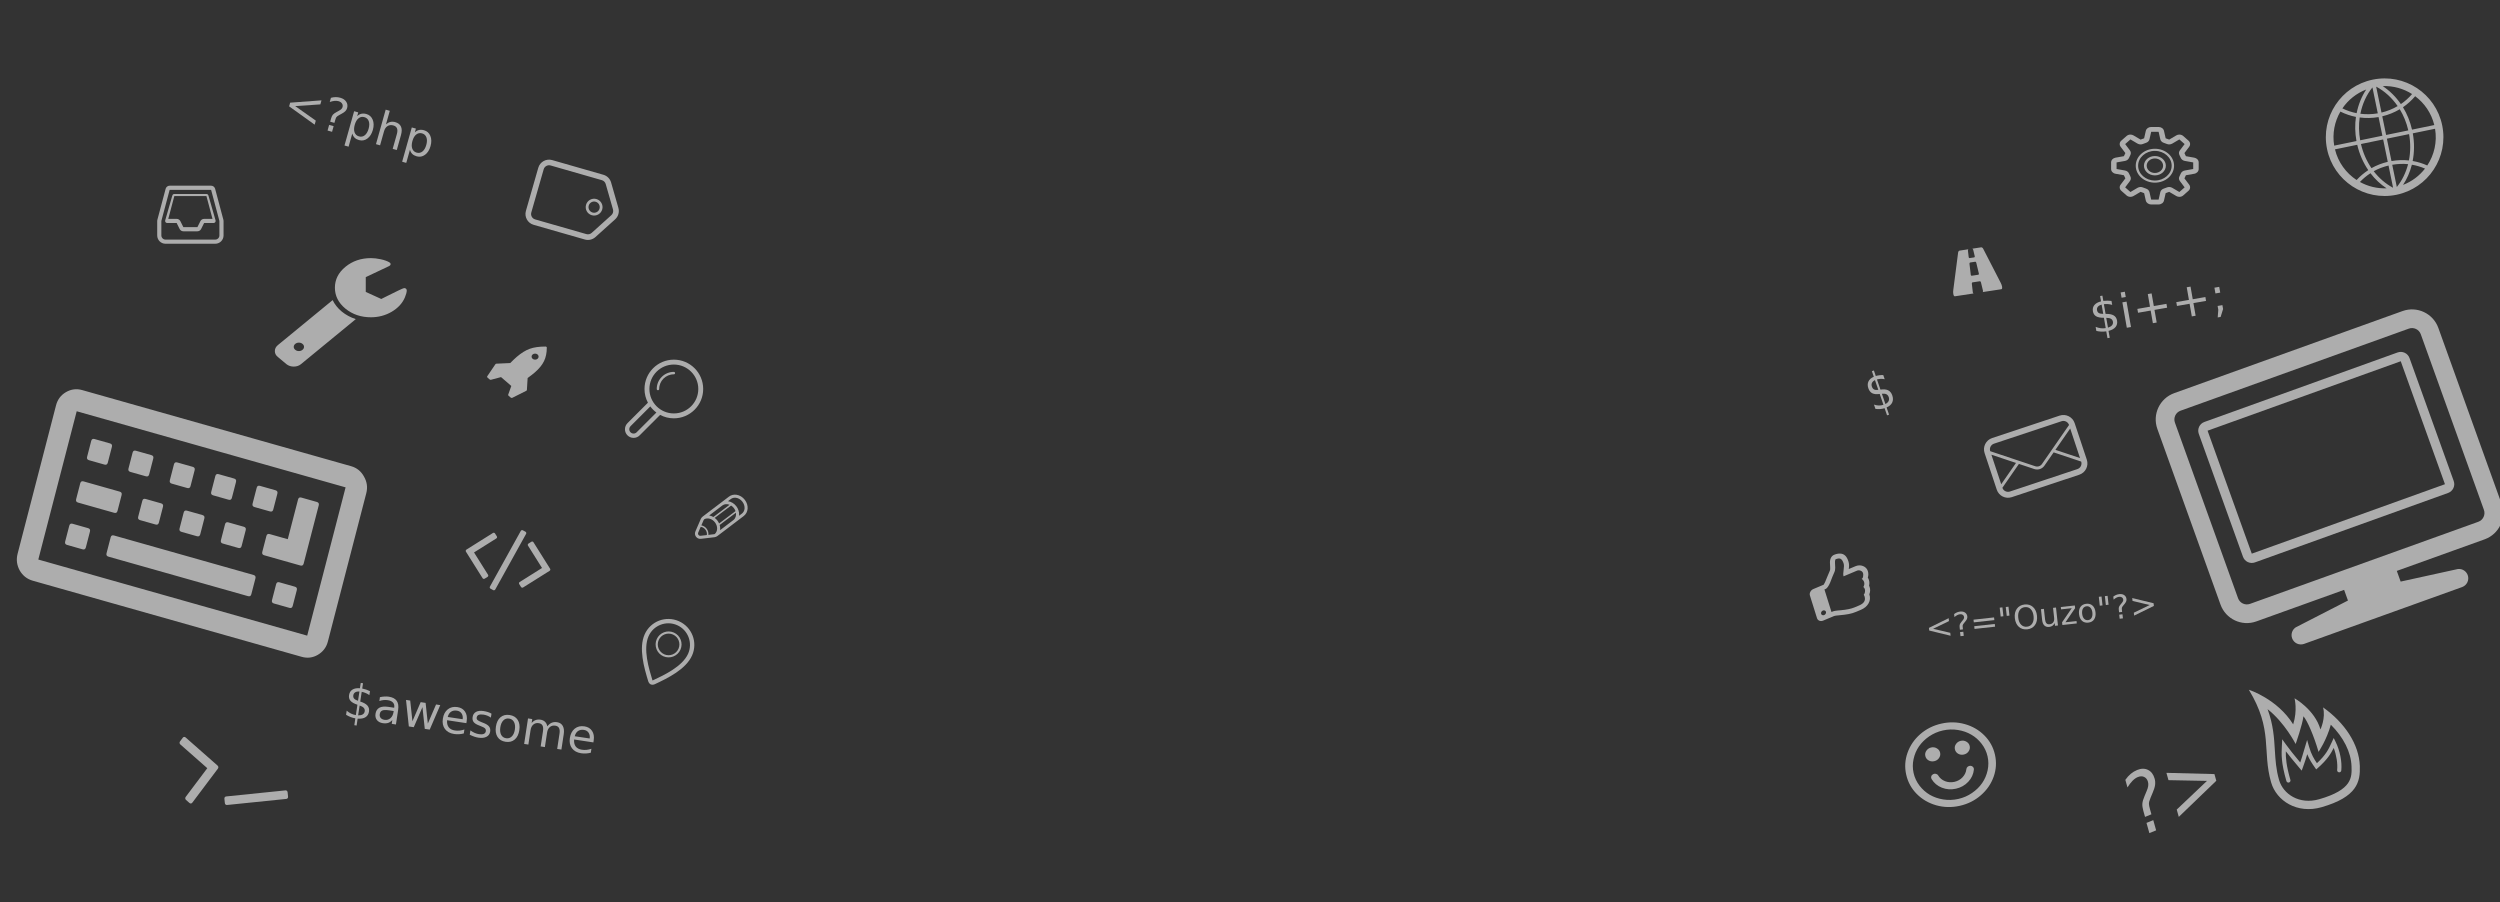 <?xml version="1.0" encoding="UTF-8" standalone="no"?>
<!-- Created with Inkscape (http://www.inkscape.org/) -->

<svg
   xmlns:dc="http://purl.org/dc/elements/1.1/"
   xmlns:cc="http://creativecommons.org/ns#"
   xmlns:rdf="http://www.w3.org/1999/02/22-rdf-syntax-ns#"
   xmlns:svg="http://www.w3.org/2000/svg"
   xmlns="http://www.w3.org/2000/svg"
   xmlns:sodipodi="http://sodipodi.sourceforge.net/DTD/sodipodi-0.dtd"
   xmlns:inkscape="http://www.inkscape.org/namespaces/inkscape"
   width="2120"
   height="765"
   id="svg3765"
   version="1.1"
   inkscape:version="0.48.4 r9939"
   sodipodi:docname="background-done.svg">
  <rect width="100%" height="100%" fill="#333333" stroke="none"/>
  <defs
     id="defs3767" />
  <sodipodi:namedview
     id="base"
     pagecolor="#ffffff"
     bordercolor="#666666"
     borderopacity="1.0"
     inkscape:pageopacity="0.0"
     inkscape:pageshadow="2"
     inkscape:zoom="0.49497475"
     inkscape:cx="977.03052"
     inkscape:cy="318.09641"
     inkscape:document-units="px"
     inkscape:current-layer="layer3"
     showgrid="false"
     inkscape:window-width="1920"
     inkscape:window-height="1144"
     inkscape:window-x="-4"
     inkscape:window-y="-4"
     inkscape:window-maximized="1" />
  <g
     inkscape:label="Background"
     inkscape:groupmode="layer"
     id="layer1"
     transform="translate(0,-287.362)"
     style="display:none"
     sodipodi:insensitive="true">
    <rect
       style="fill:#000000;fill-opacity:1;stroke:#ffffff;stroke-width:0;stroke-linejoin:miter;stroke-miterlimit:4;stroke-opacity:1;stroke-dasharray:none;stroke-dashoffset:0"
       id="rect4282"
       width="2563.767"
       height="771.756"
       x="2.02"
       y="-4.736"
       transform="translate(0,287.362)" />
  </g>
  <g
     inkscape:groupmode="layer"
     id="layer3"
     inkscape:label="Layer">
    <path
       d="m 2012.118,67.526 c -26.966,5.547 -44.327,31.9 -38.78,58.866 5.547,26.966 31.9,44.327 58.866,38.78 26.966,-5.547 44.327,-31.9 38.78,-58.866 -5.547,-26.966 -31.9,-44.327 -58.866,-38.78 z m 52.164,38.517 -18.887,3.885 c -1.608,-6.941 -4.221,-13.351 -7.677,-19 3.887,-2.648 7.333,-5.816 10.344,-9.341 7.844,5.843 13.739,14.312 16.22,24.455 z m -35.134,53.099 c -6.132,-3.283 -11.687,-8.04 -16.252,-13.952 3.858,-2.136 8.082,-3.741 12.566,-4.814 l 3.854,18.739 c -0.058,0.012 -0.111,0.02 -0.168,0.027 z M 2015.168,73.557 c 6.958,3.723 13.168,9.35 18.037,16.402 -4.176,2.458 -8.765,4.331 -13.7,5.51 l -4.502,-21.888 c 0.06,-0.009 0.112,-0.016 0.166,-0.024 z m 5.358,-0.544 c 8.991,-0.342 17.625,2.113 24.907,6.742 -2.778,3.208 -5.94,6.091 -9.503,8.515 -4.264,-6.205 -9.522,-11.384 -15.404,-15.256 z m -8.67,1.216 4.502,21.888 c -5,0.861 -9.958,0.955 -14.762,0.344 1.689,-8.401 5.175,-16.022 10.098,-22.19 0.057,-0.015 0.107,-0.029 0.162,-0.043 z m -13.43,21.759 c -4.224,-0.822 -8.271,-2.222 -12.089,-4.073 4.861,-7.126 11.828,-12.791 20.224,-16.025 -3.88,5.877 -6.664,12.711 -8.135,20.098 z m 2.58,3.622 c 5.204,0.686 10.582,0.604 16.001,-0.34 l 3.256,15.828 -18.833,3.874 c -1.187,-6.631 -1.315,-13.174 -0.424,-19.362 z m 19.905,18.638 3.904,18.978 c -4.936,1.173 -9.573,2.974 -13.799,5.363 -4.064,-5.934 -7.162,-12.838 -8.938,-20.467 l 18.833,-3.874 z m 2.887,41.437 c -8.056,0.308 -15.828,-1.629 -22.593,-5.373 2.66,-2.79 5.64,-5.3 8.94,-7.42 3.918,5.13 8.552,9.446 13.653,12.793 z m 8.67,-1.215 -3.854,-18.739 c 4.54,-0.783 9.058,-0.977 13.446,-0.537 -1.864,7.235 -5.087,13.798 -9.426,19.234 -0.054,0.011 -0.11,0.026 -0.165,0.041 z m 12.791,-18.801 c 3.866,0.646 7.592,1.78 11.143,3.289 -4.739,6.106 -11.115,10.957 -18.638,13.854 3.366,-5.088 5.917,-10.883 7.495,-17.143 z m -2.499,-3.61 c -4.83,-0.527 -9.8,-0.351 -14.796,0.519 l -3.904,-18.978 18.833,-3.874 c 1.379,7.711 1.255,15.278 -0.134,22.333 z m -19.347,-21.609 -3.256,-15.828 c 5.349,-1.271 10.323,-3.315 14.837,-6 3.258,5.335 5.723,11.397 7.253,17.957 l -18.833,3.874 z m -38.766,-19.818 c 4.158,2.05 8.574,3.601 13.188,4.5 -0.947,6.554 -0.817,13.475 0.445,20.487 l -18.887,3.885 c -1.724,-10.299 0.349,-20.408 5.253,-28.872 z m -4.605,32.022 18.887,-3.885 c 1.851,8.008 5.096,15.262 9.358,21.507 -3.671,2.377 -6.965,5.215 -9.893,8.375 -8.91,-5.84 -15.648,-14.943 -18.352,-25.997 z m 78.287,13.665 c -3.938,-1.744 -8.085,-3.055 -12.399,-3.789 1.455,-7.42 1.57,-15.366 0.113,-23.455 l 18.887,-3.885 c 1.879,11.226 -0.722,22.251 -6.601,31.129 z"
       id="world"
       inkscape:connector-curvature="0"
       style="fill:#ffffff;fill-opacity:0.6;stroke:none" />
    <g
       id="g4447"
       transform="matrix(3.386,-0.971,0.971,3.386,1886.731,590.741)"
       style="fill:#ffffff;fill-opacity:0.6;stroke:none">
      <g
         id="Layer_1"
         style="fill:#ffffff;fill-opacity:0.6;stroke:none">
        <g
           id="fire_1_"
           style="fill:#ffffff;fill-opacity:0.6;stroke:none">
          <path
             id="path4436"
             d="m 22,9 c -0.062,2.675 -2.07,4.934 -2.07,4.934 C 19.93,8.958 16,5 16,5 16,5 15.947,7.962 13.957,10.948 11.967,3.981 5.995,0 5.995,0 8.981,10.948 5,14.93 5,22.892 5,27.563 8.954,32 15,32 23.957,32 25.689,28.712 26.615,25.007 27.891,19.906 25.98,13.976 22,9 z m 2.676,15.521 C 24.033,27.09 23.307,30 15,30 9.992,30 7,26.386 7,22.892 7,20.216 7.488,18.019 8.004,15.693 8.66,12.744 9.332,9.725 9.041,5.732 c 3.084,4.269 4.182,9.925 4.182,9.925 0,0 2.871,-4.031 3.643,-5.903 C 17.457,10.957 18,15 18,19 c 0,0 2.656,-2.188 4.648,-5.478 2.098,3.762 2.854,7.695 2.028,10.999 z"
             inkscape:connector-curvature="0"
             style="fill:#ffffff;fill-opacity:0.6;stroke:none" />
          <path
             id="path4438"
             d="m 22.432,16.795 -0.85,0.985 c -1.053,1.228 -2.049,2.392 -4.708,3.73 -0.381,-1.142 -0.727,-2.399 -0.727,-4.323 v -1.709 l -1.518,2.378 c -0.512,0.811 -0.936,1.483 -1.568,2.376 C 12.102,18.07 11.424,16.471 10.909,15.02 L 10.43,13.67 9.91,15.18 c -0.66,1.921 -1.285,3.735 -1.285,8.444 0,0.276 0.223,0.5 0.5,0.5 0.275,0 0.5,-0.224 0.5,-0.5 0,-3.609 0.359,-5.396 0.84,-6.941 0.52,1.322 1.176,2.825 2.037,4.75 l 0.352,0.784 0.508,-0.692 c 0.83,-1.13 1.324,-1.89 1.865,-2.743 0.158,1.479 0.523,2.54 0.885,3.59 L 16.294,22.9 16.8,22.661 c 2.703,-1.284 3.968,-2.453 4.972,-3.575 0.156,1.864 -0.09,3.904 -0.674,5.353 -0.104,0.256 0.021,0.547 0.277,0.65 0.061,0.024 0.125,0.036 0.188,0.036 0.197,0 0.385,-0.118 0.463,-0.313 0.775,-1.924 1.008,-4.664 0.592,-6.982 l -0.186,-1.035 z"
             inkscape:connector-curvature="0"
             style="fill:#ffffff;fill-opacity:0.6;stroke:none" />
        </g>
      </g>
      <g
         id="Layer_2"
         style="fill:#ffffff;fill-opacity:0.6;stroke:none" />
    </g>
    <g
       id="settings"
       transform="matrix(2.321,0,0,2.053,1790.216,107.674)"
       style="fill:#ffffff;fill-opacity:0.6;stroke:none">
      <path
         id="path4456"
         d="M 30.391,12.68 27.327,12.066 C 27.173,11.623 26.991,11.193 26.79,10.777 L 28.526,8.173 C 29.055,7.38 28.95,6.323 28.276,5.65 L 26.352,3.726 C 25.965,3.339 25.454,3.14 24.936,3.14 c -0.383,0 -0.77,0.11 -1.107,0.336 L 21.225,5.211 C 20.807,5.009 20.377,4.829 19.934,4.675 L 19.32,1.61 C 19.134,0.674 18.312,0.002 17.359,0.002 h -2.72 c -0.953,0 -1.774,0.673 -1.961,1.608 L 12.064,4.675 C 11.621,4.829 11.191,5.01 10.775,5.211 L 8.172,3.476 C 7.833,3.25 7.447,3.14 7.063,3.14 6.546,3.14 6.035,3.339 5.648,3.726 L 3.725,5.65 C 3.051,6.324 2.946,7.38 3.475,8.173 l 1.735,2.604 c -0.202,0.417 -0.382,0.847 -0.536,1.29 L 1.608,12.68 C 0.673,12.867 0,13.688 0,14.641 v 2.72 c 0,0.953 0.673,1.775 1.608,1.961 l 3.065,0.615 c 0.154,0.443 0.335,0.873 0.536,1.289 L 3.475,23.83 c -0.529,0.793 -0.424,1.85 0.25,2.523 l 1.924,1.924 c 0.387,0.387 0.898,0.586 1.415,0.586 0.384,0 0.771,-0.111 1.108,-0.336 l 2.604,-1.736 c 0.417,0.203 0.847,0.383 1.29,0.537 l 0.613,3.064 c 0.187,0.936 1.008,1.609 1.961,1.609 h 2.72 c 0.953,0 1.775,-0.674 1.961,-1.609 l 0.615,-3.064 c 0.443,-0.154 0.873,-0.336 1.289,-0.537 l 2.604,1.736 c 0.338,0.225 0.725,0.336 1.107,0.336 0.518,0 1.029,-0.199 1.416,-0.586 l 1.924,-1.924 c 0.674,-0.674 0.779,-1.73 0.25,-2.523 L 26.79,21.226 c 0.203,-0.418 0.383,-0.848 0.537,-1.291 l 3.064,-0.613 C 31.326,19.137 32,18.314 32,17.361 v -2.72 c 0,-0.953 -0.674,-1.774 -1.609,-1.961 z m -3.457,5.295 c -0.695,0.139 -1.264,0.635 -1.496,1.305 -0.129,0.369 -0.279,0.727 -0.447,1.074 -0.311,0.639 -0.258,1.393 0.135,1.982 l 1.736,2.604 -1.924,1.924 -2.604,-1.736 C 22,24.905 21.613,24.792 21.225,24.792 c -0.297,0 -0.596,0.066 -0.871,0.199 -0.348,0.168 -0.705,0.32 -1.076,0.449 -0.668,0.232 -1.164,0.801 -1.303,1.496 l -0.615,3.066 h -2.72 l -0.613,-3.066 c -0.139,-0.695 -0.635,-1.264 -1.304,-1.496 -0.369,-0.129 -0.728,-0.279 -1.075,-0.447 -0.276,-0.135 -0.574,-0.201 -0.872,-0.201 -0.389,0 -0.775,0.113 -1.109,0.336 L 7.063,26.864 5.139,24.94 6.874,22.336 C 7.267,21.746 7.318,20.992 7.011,20.356 6.843,20.008 6.692,19.651 6.563,19.28 6.331,18.612 5.761,18.116 5.067,17.977 L 2.002,17.362 2,14.641 5.066,14.028 C 5.76,13.889 6.33,13.393 6.562,12.724 6.691,12.355 6.84,11.996 7.009,11.649 7.319,11.011 7.267,10.257 6.873,9.668 L 5.139,7.064 7.062,5.14 9.666,6.875 c 0.334,0.223 0.721,0.336 1.109,0.336 0.297,0 0.595,-0.066 0.871,-0.199 0.347,-0.168 0.705,-0.319 1.075,-0.448 0.669,-0.232 1.165,-0.802 1.304,-1.496 l 0.614,-3.065 2.72,-0.001 0.613,3.066 c 0.139,0.694 0.635,1.264 1.305,1.496 0.369,0.129 0.727,0.278 1.074,0.447 0.277,0.134 0.574,0.2 0.873,0.2 0.389,0 0.775,-0.113 1.109,-0.336 l 2.604,-1.735 1.924,1.924 -1.736,2.604 c -0.393,0.59 -0.443,1.343 -0.137,1.98 0.168,0.347 0.32,0.705 0.449,1.075 0.232,0.669 0.801,1.165 1.496,1.304 l 3.064,0.614 0.003,2.72 -3.066,0.614 z"
         inkscape:connector-curvature="0"
         style="fill:#ffffff;fill-opacity:0.6;stroke:none" />
      <path
         id="path4458"
         d="m 16,9.001 c -3.865,0 -7,3.135 -7,7 0,3.866 3.135,7 7,7 3.865,0 7,-3.135 7,-7 0,-3.865 -3.135,-7 -7,-7 z m 0,13.126 c -3.382,0 -6.125,-2.744 -6.125,-6.125 0,-3.382 2.743,-6.125 6.125,-6.125 3.381,0 6.125,2.743 6.125,6.125 0,3.381 -2.744,6.125 -6.125,6.125 z"
         inkscape:connector-curvature="0"
         style="fill:#ffffff;fill-opacity:0.6;stroke:none" />
      <path
         id="path4460"
         d="m 16,12.001 c -2.21,0 -4,1.79 -4,4 0,2.209 1.79,4 4,4 2.209,0 4,-1.791 4,-4 0,-2.209 -1.791,-4 -4,-4 z m 0,7.001 c -1.656,0 -3,-1.344 -3,-3 0,-1.656 1.344,-3 3,-3 1.656,0 3,1.344 3,3 0,1.656 -1.344,3 -3,3 z"
         inkscape:connector-curvature="0"
         style="fill:#ffffff;fill-opacity:0.6;stroke:none" />
    </g>
    <g
       id="tag"
       transform="matrix(2.287,0.656,-0.656,2.287,461.712,123.966)"
       style="fill:#ffffff;fill-opacity:0.6;stroke:none">
      <path
         id="path4474"
         d="m 31.391,13.883 -5,-8 C 25.661,4.714 24.379,4.003 23,4.003 H 4 c -2.209,0 -4,1.791 -4,4 v 16 c 0,2.209 1.791,4 4,4 h 19 c 1.379,0 2.66,-0.711 3.391,-1.881 l 5,-8 c 0.812,-1.295 0.812,-2.942 0,-4.239 z m -1.696,3.179 -5,8.002 C 24.328,25.652 23.693,26.003 23,26.003 H 4 c -1.103,0 -2,-0.898 -2,-2 v -16 c 0,-1.103 0.897,-2 2,-2 h 19 c 0.693,0 1.328,0.352 1.695,0.939 l 5,8 c 0.403,0.645 0.403,1.477 0,2.12 z"
         clip-rule="evenodd"
         inkscape:connector-curvature="0"
         style="fill:#ffffff;fill-opacity:0.6;fill-rule:evenodd;stroke:none" />
      <path
         id="path4476"
         d="m 23,13.003 c -1.658,0 -3,1.343 -3,3 0,1.657 1.342,3 3,3 1.656,0 3,-1.344 3,-3 0,-1.657 -1.344,-3 -3,-3 z m 0,5.001 c -1.105,0 -2,-0.896 -2,-2 0,-1.104 0.895,-2 2,-2 1.104,0 2,0.896 2,2 0,1.103 -0.896,2 -2,2 z"
         clip-rule="evenodd"
         inkscape:connector-curvature="0"
         style="fill:#ffffff;fill-opacity:0.6;fill-rule:evenodd;stroke:none" />
    </g>
    <path
       d="m 631.649,423.919 c -1.809,-2.398 -4.413,-3.987 -7.144,-4.371 -2.305,-0.324 -4.546,0.233 -6.313,1.562 l -7.11,5.4 c -0.022,0.015 -0.045,0.024 -0.067,0.04 -0.012,0.009 -0.02,0.022 -0.032,0.029 l 0.003,0.003 -15.089,11.462 c -0.694,0.52 -1.242,1.211 -1.603,2 l -4.536,10.464 c -0.006,0.029 -0.323,0.856 -0.384,1.291 -0.347,2.472 1.378,4.761 3.854,5.109 0.493,0.069 1.479,-0.032 1.514,-0.032 l 11.249,-1.328 c 0.858,-0.129 1.67,-0.469 2.364,-0.993 l 22.297,-16.939 c 4.052,-3.055 4.489,-9.07 0.996,-13.697 z m -20.937,24.74 c 0.057,-1.169 -0.11,-2.347 -0.448,-3.491 l 13.799,-10.397 c 0.411,2.44 -0.312,4.831 -2.162,6.226 -0.012,0.009 -0.025,0.013 -0.036,0.022 l 0.016,0.019 -11.29,8.578 c 0.045,-0.319 0.104,-0.629 0.12,-0.958 z m -0.926,-4.748 c -0.367,-0.851 -0.803,-1.685 -1.381,-2.45 -0.672,-0.892 -1.483,-1.631 -2.347,-2.277 l 13.911,-10.483 c 0.897,0.559 1.73,1.294 2.426,2.217 0.595,0.787 1.022,1.635 1.321,2.497 l -13.93,10.496 z m -4.847,-5.501 c -1.118,-0.644 -2.321,-1.091 -3.562,-1.282 l 11.253,-8.547 c 1.715,-1.26 3.972,-1.374 6.06,-0.534 l -13.751,10.363 z m -10.48,15.896 c -0.144,0.013 -0.593,0.061 -0.89,0.041 -1.05,-0.161 -1.783,-1.135 -1.636,-2.187 0.046,-0.213 0.183,-0.571 0.232,-0.701 l 2.033,-4.691 c 1.468,0.166 2.962,0.957 4.025,2.37 1.08,1.431 1.446,3.118 1.174,4.59 l -4.938,0.578 z m 6.245,-0.735 c 0.211,-1.722 -0.237,-3.606 -1.449,-5.212 -1.146,-1.522 -2.783,-2.538 -4.513,-2.851 l 1.923,-4.436 c 0.135,-0.294 0.361,-0.572 0.623,-0.805 2.825,-1.477 6.696,-0.379 9.053,2.751 2.493,3.307 2.344,7.618 -0.246,9.841 -0.159,0.057 -0.32,0.11 -0.487,0.135 l -4.903,0.578 z m 28.391,-18.017 -2.46,1.869 c 0.041,-0.289 0.114,-0.562 0.129,-0.861 0.123,-2.508 -0.695,-5.064 -2.306,-7.199 -1.791,-2.379 -4.387,-3.964 -7.123,-4.356 l 2.419,-1.839 c 1.21,-0.909 2.772,-1.287 4.391,-1.06 2.059,0.289 4.043,1.518 5.442,3.368 1.312,1.739 1.956,3.76 1.817,5.694 -0.131,1.804 -0.951,3.361 -2.309,4.385 z"
       id="pen"
       inkscape:connector-curvature="0"
       style="fill:#ffffff;fill-opacity:0.6;stroke:none" />
    <g
       id="search_1_"
       transform="matrix(2.073,0,0,2.073,529.965,304.977)"
       style="fill:#ffffff;fill-opacity:0.6;stroke:none">
      <path
         id="path4498"
         d="m 20,0.005 c -6.627,0 -12,5.373 -12,12 0,2.026 0.507,3.933 1.395,5.608 l -8.344,8.342 0.007,0.006 C 0.406,26.602 0,27.49 0,28.477 c 0,1.949 1.58,3.529 3.529,3.529 0.985,0 1.874,-0.406 2.515,-1.059 l -0.002,-0.002 8.341,-8.34 c 1.676,0.891 3.586,1.4 5.617,1.4 6.627,0 12,-5.373 12,-12 0,-6.627 -5.373,-12 -12,-12 z M 4.795,29.697 c -0.322,0.334 -0.768,0.543 -1.266,0.543 -0.975,0 -1.765,-0.789 -1.765,-1.764 0,-0.498 0.21,-0.943 0.543,-1.266 l -0.009,-0.008 8.066,-8.066 c 0.705,0.951 1.545,1.791 2.494,2.498 L 4.795,29.697 z M 20,22.006 c -5.522,0 -10,-4.479 -10,-10 0,-5.522 4.478,-10 10,-10 5.521,0 10,4.478 10,10 0,5.521 -4.479,10 -10,10 z"
         inkscape:connector-curvature="0"
         style="fill:#ffffff;fill-opacity:0.6;stroke:none" />
      <path
         id="path4500"
         d="m 20,5.005 c -3.867,0 -7,3.134 -7,7 0,0.276 0.224,0.5 0.5,0.5 0.276,0 0.5,-0.224 0.5,-0.5 0,-3.313 2.686,-6 6,-6 0.275,0 0.5,-0.224 0.5,-0.5 0,-0.276 -0.225,-0.5 -0.5,-0.5 z"
         inkscape:connector-curvature="0"
         style="fill:#ffffff;fill-opacity:0.6;stroke:none" />
    </g>
    <g
       id="location"
       transform="matrix(1.675,0.746,-0.746,1.675,548.924,514.852)"
       style="fill:#ffffff;fill-opacity:0.6;stroke:none">
      <path
         id="path4558"
         d="m 16.002,17.746 c 3.309,0 6,-2.692 6,-6 0,-3.308 -2.691,-6 -6,-6 -3.309,0 -6,2.691 -6,6 0,3.309 2.691,6 6,6 z m 0,-11 c 2.758,0 5,2.242 5,5 0,2.758 -2.242,5 -5,5 -2.758,0 -5,-2.242 -5,-5 0,-2.758 2.242,-5 5,-5 z"
         clip-rule="evenodd"
         inkscape:connector-curvature="0"
         style="fill:#ffffff;fill-opacity:0.6;fill-rule:evenodd;stroke:none" />
      <path
         id="path4560"
         d="M 16,0 C 9.382,0 4,5.316 4,12.001 c 0,7 6.001,14.161 10.376,19.194 0.016,0.02 0.718,0.805 1.586,0.805 0.002,0 0.073,0 0.077,0 0.867,0 1.57,-0.785 1.586,-0.805 C 22.002,26.162 28.002,19.002 28.002,12.001 28.002,5.316 22.619,0 16,0 z m 0.117,29.883 c -0.021,0.02 -0.082,0.064 -0.135,0.098 -0.01,-0.027 -0.084,-0.086 -0.129,-0.133 C 12.188,25.631 6,18.514 6,12.001 6,6.487 10.487,2 16,2 c 5.516,0 10.002,4.487 10.002,10.002 0,6.512 -6.188,13.629 -9.885,17.881 z"
         clip-rule="evenodd"
         inkscape:connector-curvature="0"
         style="fill:#ffffff;fill-opacity:0.6;fill-rule:evenodd;stroke:none" />
    </g>
    <g
       id="stack"
       transform="matrix(1.758,0,0,1.758,133.314,153.956)"
       style="fill:#ffffff;fill-opacity:0.6;stroke:none">
      <path
         id="path4591"
         d="M 31.924,18.455 27.922,3.449 C 27.68,2.596 26.889,2 26,2 H 16 6 C 5.11,2 4.32,2.596 4.078,3.449 L 0.076,18.455 C 0.025,18.637 0,18.82 0,19 v 7 c 0,2.209 1.791,4 4,4 h 24 c 2.209,0 4,-1.791 4,-4 v -7 c 0,-0.18 -0.025,-0.363 -0.076,-0.545 z M 30,26 c 0,1.102 -0.898,2 -2,2 H 4 C 2.897,28 2,27.102 2,26 V 19 L 6.001,3.999 H 25.998 L 30,19 v 7 z"
         inkscape:connector-curvature="0"
         style="fill:#ffffff;fill-opacity:0.6;stroke:none" />
      <path
         id="path4593"
         d="M 23.742,6 H 8.258 C 7.805,6 7.408,6.305 7.291,6.743 l -3.445,12 C 3.767,19.044 3.83,19.364 4.02,19.61 4.21,19.856 4.502,20 4.812,20 H 7.718 8.859 9.38 l 1.447,2.895 c 0.34,0.677 1.032,1.105 1.79,1.105 h 6.766 c 0.758,0 1.449,-0.428 1.789,-1.105 L 22.619,20 h 0.521 1.141 2.906 c 0.311,0 0.604,-0.145 0.793,-0.391 0.189,-0.246 0.252,-0.566 0.174,-0.867 l -3.445,-12 C 24.592,6.304 24.195,6 23.742,6 z m 0.539,12 h -1.662 c -0.762,0 -1.447,0.422 -1.789,1.105 L 19.383,22 H 12.617 L 11.17,19.105 C 10.828,18.422 10.143,18 9.381,18 H 7.719 5.334 L 8.258,7 h 15.484 l 2.924,11 h -2.385 z"
         inkscape:connector-curvature="0"
         style="fill:#ffffff;fill-opacity:0.6;stroke:none" />
    </g>
    <g
       id="monitor"
       transform="matrix(7.446,-2.677,2.677,7.446,1818.738,333.965)"
       style="fill:#ffffff;fill-opacity:0.6;stroke:none">
      <path
         id="path4642"
         d="M 27,4.996 5,5 C 4.447,5 4,5.443 4,5.996 v 14 c 0,0.553 0.447,1 1,1 h 22 c 0.553,0 1,-0.447 1,-1 v -14 c 0,-0.553 -0.447,-1 -1,-1 z M 27,20 H 5 V 5.996 H 27 V 20 z"
         inkscape:connector-curvature="0"
         style="fill:#ffffff;fill-opacity:0.6;stroke:none" />
      <path
         id="path4644"
         d="M 29,1 H 3 C 1.343,1 0,2.342 0,4 v 20 c 0,1.654 1.338,2.994 2.99,2.998 H 13 v 1.217 L 6.758,29.026 C 6.312,29.137 6,29.537 6,29.996 c 0,0.553 0.447,1 1,1 h 18 c 0.553,0 1,-0.447 1,-1 0,-0.459 -0.312,-0.859 -0.758,-0.971 L 19,28.215 V 26.998 H 29.01 C 30.662,26.994 32,25.654 32,24 V 4 C 32,2.342 30.656,1 29,1 z m 1,23 c 0,0.551 -0.449,1 -1,1 H 20 12 3 C 2.448,25 2,24.551 2,24 V 4 C 2,3.448 2.448,3 3,3 h 26 c 0.551,0 1,0.448 1,1 v 20 z"
         inkscape:connector-curvature="0"
         style="fill:#ffffff;fill-opacity:0.6;stroke:none" />
    </g>
    <path
       d="m 1746.59,352.432 -57.284,19.041 c -5.272,1.753 -8.126,7.451 -6.374,12.721 l 10.314,31.029 c 1.753,5.273 7.448,8.126 12.721,6.374 l 57.284,-19.041 c 5.272,-1.753 8.126,-7.448 6.374,-12.721 l -10.314,-31.029 c -1.752,-5.27 -7.448,-8.126 -12.721,-6.374 z m -57.892,33.159 20.871,6.978 -12.54,18.084 -8.331,-25.062 z m 76.153,5.83 c 0.876,2.635 -0.557,5.486 -3.187,6.36 l -57.284,19.041 c -2.633,0.875 -5.484,-0.552 -6.36,-3.187 l 14.033,-20.236 13.025,4.356 c 1.588,0.527 3.259,0.507 4.772,0.004 1.511,-0.502 2.862,-1.484 3.818,-2.859 l 7.828,-11.288 23.355,7.809 0,0 z m -0.992,-2.984 -20.873,-6.977 12.543,-18.085 8.331,25.062 z m -32.258,5.029 c -0.625,0.902 -1.504,1.56 -2.545,1.906 -1.041,0.346 -2.141,0.343 -3.181,-0.003 l -12.331,-4.123 -2.484,-0.831 -23.354,-7.806 0,-0.003 c -0.875,-2.633 0.554,-5.485 3.187,-6.36 l 57.284,-19.041 c 2.63,-0.874 5.485,0.554 6.361,3.187 l -22.936,33.074 z"
       id="mail"
       inkscape:connector-curvature="0"
       style="fill:#ffffff;fill-opacity:0.6;stroke:none" />
    <g
       transform="matrix(0.989,0.15,-0.15,0.989,0,0)"
       style="font-size:40px;font-style:normal;font-weight:normal;line-height:125%;letter-spacing:0px;word-spacing:0px;fill:#ffffff;fill-opacity:0.6;stroke:none;font-family:Sans"
       id="text3821">
      <path
         d="m 391.117,562.778 -1.953,0 -0.019,-5.879 c -1.367,-0.026 -2.734,-0.182 -4.102,-0.469 -1.367,-0.299 -2.741,-0.742 -4.121,-1.328 l 0,-3.516 c 1.328,0.833 2.669,1.465 4.023,1.895 1.367,0.417 2.773,0.632 4.219,0.645 l 0,-8.906 c -2.878,-0.469 -4.974,-1.263 -6.289,-2.383 -1.302,-1.12 -1.953,-2.656 -1.953,-4.609 -1e-5,-2.122 0.71,-3.796 2.129,-5.02 1.419,-1.224 3.457,-1.927 6.113,-2.109 l 0,-4.59 1.953,0 0,4.531 c 1.211,0.052 2.383,0.182 3.516,0.391 1.133,0.195 2.24,0.469 3.32,0.82 l 0,3.418 c -1.081,-0.547 -2.194,-0.97 -3.34,-1.27 -1.133,-0.299 -2.298,-0.475 -3.496,-0.527 l 0,8.34 c 2.956,0.456 5.13,1.27 6.523,2.441 1.393,1.172 2.09,2.773 2.09,4.805 -2e-5,2.201 -0.742,3.939 -2.227,5.215 -1.471,1.263 -3.6,1.992 -6.387,2.188 l 0,5.918 m -1.953,-20.918 0,-8.008 c -1.51,0.169 -2.663,0.599 -3.457,1.289 -0.794,0.69 -1.191,1.608 -1.191,2.754 -1e-5,1.12 0.365,1.992 1.094,2.617 0.742,0.625 1.927,1.074 3.555,1.348 m 1.953,3.75 0,8.457 c 1.654,-0.221 2.897,-0.69 3.73,-1.406 0.846,-0.716 1.27,-1.66 1.27,-2.832 -2e-5,-1.146 -0.404,-2.057 -1.211,-2.734 -0.794,-0.677 -2.057,-1.172 -3.789,-1.484"
         style="fill:#ffffff;fill-opacity:0.6"
         id="path4423" />
      <path
         d="m 416.781,545.903 c -2.904,10e-6 -4.915,0.332 -6.035,0.996 -1.12,0.664 -1.68,1.797 -1.68,3.398 -10e-6,1.276 0.417,2.292 1.25,3.047 0.846,0.742 1.992,1.113 3.438,1.113 1.992,0 3.587,-0.703 4.785,-2.109 1.211,-1.419 1.816,-3.301 1.816,-5.645 l 0,-0.801 -3.574,0 m 7.168,-1.484 0,12.48 -3.594,0 0,-3.32 c -0.82,1.328 -1.842,2.311 -3.066,2.949 -1.224,0.625 -2.721,0.938 -4.492,0.938 -2.24,0 -4.023,-0.625 -5.352,-1.875 -1.315,-1.263 -1.973,-2.949 -1.973,-5.059 -10e-6,-2.461 0.82,-4.316 2.461,-5.566 1.654,-1.25 4.115,-1.875 7.383,-1.875 l 5.039,0 0,-0.352 c -2e-5,-1.654 -0.547,-2.93 -1.641,-3.828 -1.081,-0.911 -2.604,-1.367 -4.57,-1.367 -1.25,2e-5 -2.467,0.15 -3.652,0.449 -1.185,0.299 -2.324,0.749 -3.418,1.348 l 0,-3.32 c 1.315,-0.508 2.591,-0.885 3.828,-1.133 1.237,-0.26 2.441,-0.391 3.613,-0.391 3.164,2e-5 5.527,0.82 7.09,2.461 1.562,1.641 2.344,4.128 2.344,7.461"
         style="fill:#ffffff;fill-opacity:0.6"
         id="path4425" />
      <path
         d="m 429.281,535.024 3.594,0 4.492,17.07 4.473,-17.07 4.238,0 4.492,17.07 4.473,-17.07 3.594,0 -5.723,21.875 -4.238,0 -4.707,-17.93 -4.727,17.93 -4.238,0 -5.723,-21.875"
         style="fill:#ffffff;fill-opacity:0.6"
         id="path4427" />
      <path
         d="m 482.816,545.063 0,1.758 -16.523,0 c 0.156,2.474 0.898,4.362 2.227,5.664 1.341,1.289 3.203,1.934 5.586,1.934 1.38,0 2.715,-0.169 4.004,-0.508 1.302,-0.339 2.591,-0.846 3.867,-1.523 l 0,3.398 c -1.289,0.547 -2.611,0.964 -3.965,1.25 -1.354,0.286 -2.728,0.43 -4.121,0.43 -3.49,0 -6.257,-1.016 -8.301,-3.047 -2.031,-2.031 -3.047,-4.779 -3.047,-8.242 0,-3.581 0.964,-6.419 2.891,-8.516 1.94,-2.109 4.551,-3.164 7.832,-3.164 2.943,2e-5 5.267,0.951 6.973,2.852 1.719,1.888 2.578,4.46 2.578,7.715 m -3.594,-1.055 c -0.026,-1.966 -0.579,-3.535 -1.66,-4.707 -1.068,-1.172 -2.487,-1.758 -4.258,-1.758 -2.005,2e-5 -3.613,0.566 -4.824,1.699 -1.198,1.133 -1.888,2.728 -2.07,4.785 l 12.812,-0.019"
         style="fill:#ffffff;fill-opacity:0.6"
         id="path4429" />
      <path
         d="m 502.66,535.668 0,3.398 c -1.016,-0.521 -2.07,-0.911 -3.164,-1.172 -1.094,-0.26 -2.227,-0.391 -3.398,-0.391 -1.784,2e-5 -3.125,0.273 -4.023,0.82 -0.885,0.547 -1.328,1.367 -1.328,2.461 0,0.833 0.319,1.491 0.957,1.973 0.638,0.469 1.921,0.918 3.848,1.348 l 1.23,0.273 c 2.552,0.547 4.362,1.322 5.43,2.324 1.081,0.99 1.621,2.376 1.621,4.16 -2e-5,2.031 -0.807,3.639 -2.422,4.824 -1.602,1.185 -3.809,1.777 -6.621,1.777 -1.172,0 -2.396,-0.117 -3.672,-0.352 -1.263,-0.221 -2.598,-0.56 -4.004,-1.016 l 0,-3.711 c 1.328,0.69 2.637,1.211 3.926,1.562 1.289,0.339 2.565,0.508 3.828,0.508 1.693,0 2.995,-0.286 3.906,-0.859 0.911,-0.586 1.367,-1.406 1.367,-2.461 -2e-5,-0.977 -0.332,-1.725 -0.996,-2.246 -0.651,-0.521 -2.09,-1.022 -4.316,-1.504 l -1.25,-0.293 c -2.227,-0.469 -3.835,-1.185 -4.824,-2.148 -0.99,-0.977 -1.484,-2.311 -1.484,-4.004 0,-2.057 0.729,-3.646 2.188,-4.766 1.458,-1.12 3.529,-1.68 6.211,-1.68 1.328,2e-5 2.578,0.098 3.75,0.293 1.172,0.195 2.253,0.488 3.242,0.879"
         style="fill:#ffffff;fill-opacity:0.6"
         id="path4431" />
      <path
         d="m 518.051,537.543 c -1.927,2e-5 -3.451,0.755 -4.57,2.266 -1.12,1.497 -1.68,3.555 -1.68,6.172 0,2.617 0.553,4.681 1.66,6.191 1.12,1.497 2.65,2.246 4.59,2.246 1.914,0 3.431,-0.755 4.551,-2.266 1.12,-1.51 1.68,-3.568 1.68,-6.172 -2e-5,-2.591 -0.56,-4.642 -1.68,-6.152 -1.12,-1.523 -2.637,-2.285 -4.551,-2.285 m 0,-3.047 c 3.125,2e-5 5.579,1.016 7.363,3.047 1.784,2.031 2.676,4.844 2.676,8.438 -2e-5,3.581 -0.892,6.393 -2.676,8.438 -1.784,2.031 -4.238,3.047 -7.363,3.047 -3.138,0 -5.599,-1.016 -7.383,-3.047 -1.771,-2.044 -2.656,-4.857 -2.656,-8.438 0,-3.594 0.885,-6.406 2.656,-8.438 1.784,-2.031 4.245,-3.047 7.383,-3.047"
         style="fill:#ffffff;fill-opacity:0.6"
         id="path4433" />
      <path
         d="m 551.059,539.223 c 0.898,-1.615 1.973,-2.806 3.223,-3.574 1.25,-0.768 2.721,-1.152 4.414,-1.152 2.279,2e-5 4.036,0.801 5.273,2.402 1.237,1.589 1.855,3.854 1.855,6.797 l 0,13.203 -3.613,0 0,-13.086 c -3e-5,-2.096 -0.371,-3.652 -1.113,-4.668 -0.742,-1.016 -1.875,-1.523 -3.398,-1.523 -1.862,2e-5 -3.333,0.619 -4.414,1.855 -1.081,1.237 -1.621,2.923 -1.621,5.059 l 0,12.363 -3.613,0 0,-13.086 c -2e-5,-2.109 -0.371,-3.665 -1.113,-4.668 -0.742,-1.016 -1.888,-1.523 -3.438,-1.523 -1.836,2e-5 -3.294,0.625 -4.375,1.875 -1.081,1.237 -1.621,2.917 -1.621,5.039 l 0,12.363 -3.613,0 0,-21.875 3.613,0 0,3.398 c 0.82,-1.341 1.803,-2.331 2.949,-2.969 1.146,-0.638 2.506,-0.957 4.082,-0.957 1.589,2e-5 2.936,0.404 4.043,1.211 1.12,0.807 1.947,1.979 2.48,3.516"
         style="fill:#ffffff;fill-opacity:0.6"
         id="path4435" />
      <path
         d="m 591.723,545.063 0,1.758 -16.523,0 c 0.156,2.474 0.898,4.362 2.227,5.664 1.341,1.289 3.203,1.934 5.586,1.934 1.38,0 2.715,-0.169 4.004,-0.508 1.302,-0.339 2.591,-0.846 3.867,-1.523 l 0,3.398 c -1.289,0.547 -2.611,0.964 -3.965,1.25 -1.354,0.286 -2.728,0.43 -4.121,0.43 -3.49,0 -6.257,-1.016 -8.301,-3.047 -2.031,-2.031 -3.047,-4.779 -3.047,-8.242 0,-3.581 0.964,-6.419 2.891,-8.516 1.94,-2.109 4.551,-3.164 7.832,-3.164 2.943,2e-5 5.267,0.951 6.973,2.852 1.719,1.888 2.578,4.46 2.578,7.715 m -3.594,-1.055 c -0.026,-1.966 -0.579,-3.535 -1.66,-4.707 -1.068,-1.172 -2.487,-1.758 -4.258,-1.758 -2.005,2e-5 -3.613,0.566 -4.824,1.699 -1.198,1.133 -1.888,2.728 -2.07,4.785 l 12.812,-0.019"
         style="fill:#ffffff;fill-opacity:0.6"
         id="path4437" />
    </g>
    <g
       transform="matrix(0.963,0.271,-0.271,0.963,0,0)"
       style="font-size:40px;font-style:normal;font-weight:normal;line-height:125%;letter-spacing:0px;word-spacing:0px;fill:#ffffff;fill-opacity:0.6;stroke:none;font-family:Sans"
       id="text3829">
      <path
         d="m 285.374,11.619 -20.156,7.168 20.156,7.129 0,3.555 -25.039,-9.082 0,-3.242 25.039,-9.082 0,3.555"
         style="fill:#ffffff;fill-opacity:0.6"
         id="path4440" />
      <path
         d="m 297.249,26.346 3.965,0 0,4.961 -3.965,0 0,-4.961 m 3.848,-2.871 -3.73,0 0,-3.008 c -1e-5,-1.315 0.182,-2.396 0.547,-3.242 0.365,-0.846 1.133,-1.829 2.305,-2.949 l 1.758,-1.738 c 0.742,-0.69 1.276,-1.341 1.602,-1.953 0.339,-0.612 0.508,-1.237 0.508,-1.875 -2e-5,-1.159 -0.43,-2.096 -1.289,-2.812 -0.846,-0.716 -1.973,-1.074 -3.379,-1.074 -1.029,2.65e-5 -2.129,0.228 -3.301,0.684 -1.159,0.456 -2.37,1.12 -3.633,1.992 l 0,-3.672 c 1.224,-0.742 2.461,-1.296 3.711,-1.66 1.263,-0.365 2.565,-0.547 3.906,-0.547 2.396,2.97e-5 4.316,0.632 5.762,1.895 1.458,1.263 2.187,2.93 2.188,5 -2e-5,0.99 -0.234,1.934 -0.703,2.832 -0.469,0.885 -1.289,1.888 -2.461,3.008 l -1.719,1.68 c -0.612,0.612 -1.048,1.094 -1.309,1.445 -0.247,0.339 -0.423,0.671 -0.527,0.996 -0.078,0.273 -0.137,0.605 -0.176,0.996 -0.039,0.391 -0.059,0.924 -0.059,1.602 l 0,2.402"
         style="fill:#ffffff;fill-opacity:0.6"
         id="path4442" />
      <path
         d="m 318.109,28.026 0,11.602 -3.613,0 0,-30.195 3.613,0 0,3.32 c 0.755,-1.302 1.706,-2.266 2.852,-2.891 1.159,-0.638 2.539,-0.957 4.141,-0.957 2.656,2.24e-5 4.811,1.055 6.465,3.164 1.667,2.109 2.5,4.883 2.5,8.32 -2e-5,3.438 -0.833,6.211 -2.5,8.32 -1.654,2.109 -3.809,3.164 -6.465,3.164 -1.602,0 -2.982,-0.312 -4.141,-0.938 -1.146,-0.638 -2.096,-1.608 -2.852,-2.91 m 12.227,-7.637 c -2e-5,-2.643 -0.547,-4.714 -1.641,-6.211 -1.081,-1.51 -2.572,-2.266 -4.473,-2.266 -1.901,1.9e-5 -3.398,0.755 -4.492,2.266 -1.081,1.497 -1.621,3.568 -1.621,6.211 0,2.643 0.54,4.72 1.621,6.23 1.094,1.497 2.591,2.246 4.492,2.246 1.901,2e-6 3.392,-0.749 4.473,-2.246 1.094,-1.51 1.641,-3.587 1.641,-6.23"
         style="fill:#ffffff;fill-opacity:0.6"
         id="path4444" />
      <path
         d="m 358.206,18.104 0,13.203 -3.594,0 0,-13.086 c -2e-5,-2.07 -0.404,-3.62 -1.211,-4.648 -0.807,-1.029 -2.018,-1.543 -3.633,-1.543 -1.94,1.9e-5 -3.47,0.619 -4.59,1.855 -1.12,1.237 -1.68,2.923 -1.68,5.059 l 0,12.363 -3.613,0 0,-30.391 3.613,0 0,11.914 c 0.859,-1.315 1.868,-2.298 3.027,-2.949 1.172,-0.651 2.52,-0.977 4.043,-0.977 2.513,2.24e-5 4.414,0.781 5.703,2.344 1.289,1.549 1.934,3.835 1.934,6.855"
         style="fill:#ffffff;fill-opacity:0.6"
         id="path4446" />
      <path
         d="m 368.89,28.026 0,11.602 -3.613,0 0,-30.195 3.613,0 0,3.32 c 0.755,-1.302 1.706,-2.266 2.852,-2.891 1.159,-0.638 2.539,-0.957 4.141,-0.957 2.656,2.24e-5 4.811,1.055 6.465,3.164 1.667,2.109 2.5,4.883 2.5,8.32 -2e-5,3.438 -0.833,6.211 -2.5,8.32 -1.654,2.109 -3.809,3.164 -6.465,3.164 -1.602,0 -2.982,-0.312 -4.141,-0.938 -1.146,-0.638 -2.096,-1.608 -2.852,-2.91 m 12.227,-7.637 c -2e-5,-2.643 -0.547,-4.714 -1.641,-6.211 -1.081,-1.51 -2.572,-2.266 -4.473,-2.266 -1.901,1.9e-5 -3.398,0.755 -4.492,2.266 -1.081,1.497 -1.621,3.568 -1.621,6.211 0,2.643 0.54,4.72 1.621,6.23 1.094,1.497 2.591,2.246 4.492,2.246 1.901,2e-6 3.392,-0.749 4.473,-2.246 1.094,-1.51 1.641,-3.587 1.641,-6.23"
         style="fill:#ffffff;fill-opacity:0.6"
         id="path4448" />
    </g>
    <g
       transform="matrix(0.863,-0.352,0.292,1.04,0,0)"
       style="font-size:67.122px;font-style:normal;font-weight:normal;line-height:125%;letter-spacing:0px;word-spacing:0px;fill:#ffffff;fill-opacity:0.6;stroke:none;font-family:Sans"
       id="text3833">
      <path
         d="m 1688.763,1242.557 6.653,0 0,8.325 -6.653,0 0,-8.325 m 6.457,-4.818 -6.26,0 0,-5.047 c 0,-2.207 0.306,-4.02 0.918,-5.441 0.612,-1.42 1.901,-3.07 3.867,-4.949 l 2.95,-2.917 c 1.245,-1.158 2.141,-2.251 2.688,-3.277 0.568,-1.027 0.852,-2.076 0.852,-3.146 0,-1.945 -0.721,-3.518 -2.163,-4.72 -1.42,-1.202 -3.31,-1.803 -5.67,-1.803 -1.726,0 -3.572,0.382 -5.539,1.147 -1.945,0.765 -3.977,1.879 -6.096,3.343 l 0,-6.162 c 2.054,-1.245 4.13,-2.174 6.227,-2.786 2.119,-0.612 4.304,-0.918 6.555,-0.918 4.02,10e-5 7.243,1.06 9.668,3.179 2.447,2.119 3.671,4.916 3.671,8.39 0,1.661 -0.393,3.245 -1.18,4.752 -0.787,1.486 -2.163,3.168 -4.13,5.047 l -2.884,2.819 c -1.027,1.027 -1.759,1.835 -2.196,2.425 -0.415,0.568 -0.71,1.125 -0.885,1.671 -0.131,0.459 -0.23,1.016 -0.295,1.671 -0.066,0.655 -0.098,1.551 -0.098,2.688 l 0,4.031"
         style="fill:#ffffff;fill-opacity:0.6"
         id="path4451" />
      <path
         d="m 1718.718,1217.845 0,-5.965 42.017,15.24 0,5.441 -42.017,15.24 0,-5.965 33.758,-11.963 -33.758,-12.028"
         style="fill:#ffffff;fill-opacity:0.6"
         id="path4453" />
    </g>
    <g
       style="font-size:40px;font-style:normal;font-variant:normal;font-weight:normal;font-stretch:normal;line-height:125%;letter-spacing:0px;word-spacing:0px;fill:#ffffff;fill-opacity:0.6;stroke:none;font-family:FontAwesome;-inkscape-font-specification:FontAwesome"
       id="text3054" />
    <g
       style="font-size:40px;font-style:normal;font-variant:normal;font-weight:normal;font-stretch:normal;line-height:125%;letter-spacing:0px;word-spacing:0px;fill:#ffffff;fill-opacity:0.6;stroke:none;font-family:FontAwesome;-inkscape-font-specification:FontAwesome"
       id="text3058" />
    <g
       style="font-size:40px;font-style:normal;font-variant:normal;font-weight:normal;font-stretch:normal;line-height:125%;letter-spacing:0px;word-spacing:0px;fill:#ffffff;fill-opacity:0.6;stroke:none;font-family:FontAwesome;-inkscape-font-specification:FontAwesome"
       id="text3066" />
    <g
       transform="scale(1.103,0.906)"
       style="font-size:110.732px;font-style:normal;font-variant:normal;font-weight:normal;font-stretch:normal;line-height:125%;letter-spacing:0px;word-spacing:0px;fill:#ffffff;fill-opacity:0.6;stroke:none;font-family:FontAwesome;-inkscape-font-specification:FontAwesome"
       id="text3070">
      <path
         d="m 232.564,327.431 c 0.783,-0.783 1.174,-1.71 1.174,-2.781 -2e-5,-1.071 -0.391,-1.998 -1.174,-2.781 -0.783,-0.783 -1.71,-1.174 -2.781,-1.174 -1.071,1e-5 -1.998,0.391 -2.781,1.174 -0.783,0.783 -1.174,1.71 -1.174,2.781 -2e-5,1.071 0.391,1.998 1.174,2.781 0.783,0.783 1.71,1.174 2.781,1.174 1.071,0 1.998,-0.391 2.781,-1.174 m 40.968,-28.733 -42.142,42.142 c -1.524,1.524 -3.378,2.286 -5.561,2.286 -2.142,-1e-5 -4.016,-0.762 -5.623,-2.286 l -6.55,-6.674 c -1.565,-1.483 -2.348,-3.337 -2.348,-5.561 0,-2.183 0.783,-4.058 2.348,-5.623 l 42.08,-42.08 c 1.607,4.037 3.955,7.621 7.044,10.752 3.131,3.09 6.715,5.438 10.752,7.044 m 39.176,-26.88 c -10e-5,1.607 -0.474,3.79 -1.421,6.55 -1.936,5.52 -5.335,10.01 -10.196,13.471 -4.82,3.419 -10.134,5.129 -15.942,5.129 -7.621,3e-5 -14.15,-2.698 -19.588,-8.095 -5.397,-5.438 -8.095,-11.967 -8.095,-19.588 -5e-5,-7.621 2.698,-14.13 8.095,-19.526 5.438,-5.438 11.967,-8.156 19.588,-8.157 2.389,8e-5 4.881,0.35 7.477,1.05 2.636,0.659 4.861,1.607 6.674,2.842 0.659,0.453 0.989,1.03 0.989,1.73 -9e-5,0.7 -0.33,1.277 -0.989,1.73 l -18.105,10.443 0,13.841 11.926,6.612 c 0.206,-0.124 1.833,-1.112 4.882,-2.966 3.048,-1.895 5.829,-3.563 8.342,-5.005 2.554,-1.483 4.016,-2.224 4.387,-2.225 0.618,6e-5 1.092,0.206 1.421,0.618 0.371,0.412 0.556,0.927 0.556,1.545"
         style="fill:#ffffff;fill-opacity:0.6"
         id="path4459" />
    </g>
    <g
       transform="matrix(0.873,-0.133,0.198,1.115,0,0)"
       style="font-size:46.623px;font-style:normal;font-variant:normal;font-weight:normal;font-stretch:normal;line-height:125%;letter-spacing:0px;word-spacing:0px;fill:#ffffff;fill-opacity:0.6;stroke:none;font-family:FontAwesome;-inkscape-font-specification:FontAwesome"
       id="text3074">
      <path
         d="m 1825.613,425.905 0,-0.104 -0.624,-8.325 c -0.017,-0.225 -0.113,-0.416 -0.286,-0.572 -0.173,-0.173 -0.373,-0.26 -0.598,-0.26 l -4.839,0 c -0.226,3e-5 -0.425,0.087 -0.598,0.26 -0.173,0.156 -0.269,0.347 -0.286,0.572 l -0.624,8.325 0,0.104 c -0.017,0.208 0.052,0.382 0.208,0.52 0.156,0.139 0.338,0.208 0.546,0.208 l 6.348,0 c 0.208,2e-5 0.39,-0.069 0.546,-0.208 0.156,-0.139 0.226,-0.312 0.208,-0.52 m 19.747,12.15 c 0,1.266 -0.399,1.899 -1.197,1.899 l -18.316,0 c 0.226,0 0.416,-0.078 0.572,-0.234 0.156,-0.173 0.226,-0.373 0.208,-0.598 l -0.52,-6.66 c -0.017,-0.225 -0.113,-0.416 -0.286,-0.572 -0.173,-0.173 -0.373,-0.26 -0.598,-0.26 l -7.077,0 c -0.226,0 -0.425,0.087 -0.598,0.26 -0.173,0.156 -0.269,0.347 -0.286,0.572 l -0.52,6.66 c -0.017,0.225 0.052,0.425 0.208,0.598 0.156,0.156 0.347,0.234 0.572,0.234 l -18.316,0 c -0.798,0 -1.197,-0.633 -1.197,-1.899 0,-0.937 0.226,-1.943 0.676,-3.018 l 10.849,-27.162 c 0.139,-0.33 0.364,-0.616 0.676,-0.859 0.312,-0.243 0.642,-0.364 0.989,-0.364 l 8.82,0 c -0.226,3e-5 -0.425,0.087 -0.598,0.26 -0.173,0.156 -0.269,0.347 -0.286,0.572 l -0.39,4.995 c -0.017,0.243 0.052,0.442 0.208,0.598 0.156,0.156 0.347,0.234 0.572,0.234 l 4.319,0 c 0.226,3e-5 0.416,-0.078 0.572,-0.234 0.156,-0.156 0.225,-0.356 0.208,-0.598 l -0.39,-4.995 c -0.017,-0.225 -0.113,-0.416 -0.286,-0.572 -0.173,-0.173 -0.373,-0.26 -0.598,-0.26 l 8.82,0 c 0.347,3e-5 0.676,0.121 0.989,0.364 0.312,0.243 0.538,0.529 0.676,0.859 l 10.849,27.162 c 0.451,1.075 0.676,2.081 0.676,3.018"
         style="fill:#ffffff;fill-opacity:0.6"
         id="path4462" />
    </g>
    <g
       transform="scale(1.078,0.928)"
       style="font-size:51.58px;font-style:normal;font-variant:normal;font-weight:normal;font-stretch:normal;line-height:125%;letter-spacing:0px;word-spacing:0px;fill:#ffffff;fill-opacity:0.6;stroke:none;font-family:FontAwesome;-inkscape-font-specification:FontAwesome"
       id="text3078">
      <path
         d="m 422.882,327.846 c 0.537,-0.537 0.806,-1.19 0.806,-1.957 -4e-5,-0.768 -0.269,-1.42 -0.806,-1.957 -0.537,-0.537 -1.19,-0.806 -1.957,-0.806 -0.768,3e-5 -1.42,0.269 -1.957,0.806 -0.537,0.537 -0.806,1.19 -0.806,1.957 -4e-5,0.768 0.269,1.42 0.806,1.957 0.537,0.537 1.19,0.806 1.957,0.806 0.768,3e-5 1.42,-0.269 1.957,-0.806 m 7.254,-10.247 c -5e-5,4.778 -0.729,8.913 -2.188,12.406 -1.439,3.473 -3.867,6.927 -7.282,10.362 -1.554,1.535 -3.425,3.224 -5.613,5.066 l -0.576,10.909 c -0.038,0.307 -0.192,0.556 -0.461,0.748 l -11.053,6.448 c -0.134,0.077 -0.288,0.115 -0.461,0.115 -0.23,-10e-6 -0.451,-0.086 -0.662,-0.259 l -1.842,-1.842 c -0.249,-0.269 -0.326,-0.576 -0.23,-0.921 l 2.447,-7.944 -8.088,-8.088 -7.944,2.447 c -0.058,0.019 -0.144,0.029 -0.259,0.029 -0.269,10e-6 -0.489,-0.086 -0.662,-0.259 l -1.842,-1.842 c -0.326,-0.365 -0.374,-0.739 -0.144,-1.123 l 6.448,-11.053 c 0.192,-0.269 0.441,-0.422 0.748,-0.461 l 10.909,-0.576 c 1.842,-2.188 3.531,-4.058 5.066,-5.613 3.608,-3.588 7.042,-6.064 10.305,-7.426 3.262,-1.362 7.397,-2.044 12.406,-2.044 0.269,4e-5 0.499,0.096 0.691,0.288 0.192,0.173 0.288,0.384 0.288,0.633"
         style="fill:#ffffff;fill-opacity:0.6"
         id="path4465" />
    </g>
    <g
       transform="matrix(0.957,-0.098,0.106,1.034,0,0)"
       style="font-size:98.019px;font-style:normal;font-variant:normal;font-weight:normal;font-stretch:normal;line-height:125%;letter-spacing:0px;word-spacing:0px;fill:#ffffff;fill-opacity:0.6;stroke:none;font-family:FontAwesome;-inkscape-font-specification:FontAwesome"
       id="text3082">
      <path
         d="m 121.96,641.94 -25.489,25.489 c -0.365,0.365 -0.784,0.547 -1.258,0.547 -0.474,0 -0.893,-0.182 -1.258,-0.547 l -2.735,-2.735 c -0.365,-0.365 -0.547,-0.784 -0.547,-1.258 -10e-7,-0.474 0.182,-0.893 0.547,-1.258 L 112.716,640.682 91.22,619.186 c -0.365,-0.365 -0.547,-0.784 -0.547,-1.258 -10e-7,-0.474 0.182,-0.893 0.547,-1.258 l 2.735,-2.735 c 0.365,-0.365 0.784,-0.547 1.258,-0.547 0.474,6e-5 0.893,0.182 1.258,0.547 l 25.489,25.489 c 0.365,0.365 0.547,0.784 0.547,1.258 -3e-5,0.474 -0.182,0.893 -0.547,1.258 m 59.019,24.997 0,3.501 c -9e-5,0.511 -0.164,0.93 -0.492,1.258 -0.328,0.328 -0.748,0.492 -1.258,0.492 l -52.51,0 c -0.511,0 -0.93,-0.164 -1.258,-0.492 -0.328,-0.328 -0.492,-0.748 -0.492,-1.258 l 0,-3.501 c -3e-5,-0.511 0.164,-0.93 0.492,-1.258 0.328,-0.328 0.748,-0.492 1.258,-0.492 l 52.51,0 c 0.51,1e-5 0.93,0.164 1.258,0.492 0.328,0.328 0.492,0.748 0.492,1.258"
         style="fill:#ffffff;fill-opacity:0.6"
         id="path4468" />
    </g>
    <g
       transform="matrix(0.954,0.27,-0.253,0.977,0,0)"
       style="font-size:257.405px;font-style:normal;font-variant:normal;font-weight:normal;font-stretch:normal;line-height:125%;letter-spacing:0px;word-spacing:0px;fill:#ffffff;fill-opacity:0.6;stroke:none;font-family:FontAwesome;-inkscape-font-specification:FontAwesome"
       id="text3086">
      <path
         d="m 188.497,409.25 0,13.79 c -5e-5,1.532 -0.766,2.298 -2.298,2.298 l -13.79,0 c -1.532,4e-5 -2.298,-0.766 -2.298,-2.298 l 0,-13.79 c -4e-5,-1.532 0.766,-2.298 2.298,-2.298 l 13.79,0 c 1.532,6e-5 2.298,0.766 2.298,2.298 m 18.386,-36.772 0,13.79 c -7e-5,1.532 -0.766,2.298 -2.298,2.298 l -32.176,0 c -1.532,7e-5 -2.298,-0.766 -2.298,-2.298 l 0,-13.79 c -4e-5,-1.532 0.766,-2.298 2.298,-2.298 l 32.176,0 c 1.532,9e-5 2.298,0.766 2.298,2.298 m -18.386,-36.772 0,13.79 c -5e-5,1.532 -0.766,2.298 -2.298,2.298 l -13.79,0 c -1.532,1.1e-4 -2.298,-0.766 -2.298,-2.298 l 0,-13.79 c -4e-5,-1.532 0.766,-2.298 2.298,-2.298 l 13.79,0 c 1.532,1.3e-4 2.298,0.766 2.298,2.298 m 147.089,73.544 0,13.79 c -2e-4,1.532 -0.766,2.298 -2.298,2.298 l -124.106,0 c -1.532,4e-5 -2.298,-0.766 -2.298,-2.298 l 0,-13.79 c -7e-5,-1.532 0.766,-2.298 2.298,-2.298 l 124.106,0 c 1.532,6e-5 2.298,0.766 2.298,2.298 m -91.93,-36.772 0,13.79 c -1.1e-4,1.532 -0.766,2.298 -2.298,2.298 l -13.79,0 c -1.532,7e-5 -2.298,-0.766 -2.298,-2.298 l 0,-13.79 c -1e-4,-1.532 0.766,-2.298 2.298,-2.298 l 13.79,0 c 1.532,9e-5 2.298,0.766 2.298,2.298 m -18.386,-36.772 0,13.79 c -1e-4,1.532 -0.766,2.298 -2.298,2.298 l -13.79,0 c -1.532,1.1e-4 -2.298,-0.766 -2.298,-2.298 l 0,-13.79 c -7e-5,-1.532 0.766,-2.298 2.298,-2.298 l 13.79,0 c 1.532,1.3e-4 2.298,0.766 2.298,2.298 m 55.158,36.772 0,13.79 c -1.4e-4,1.532 -0.766,2.298 -2.298,2.298 l -13.79,0 c -1.532,7e-5 -2.298,-0.766 -2.298,-2.298 l 0,-13.79 c -1.3e-4,-1.532 0.766,-2.298 2.298,-2.298 l 13.79,0 c 1.532,9e-5 2.298,0.766 2.298,2.298 m -18.386,-36.772 0,13.79 c -1.3e-4,1.532 -0.766,2.298 -2.298,2.298 l -13.79,0 c -1.532,1.1e-4 -2.298,-0.766 -2.298,-2.298 l 0,-13.79 c -1.1e-4,-1.532 0.766,-2.298 2.298,-2.298 l 13.79,0 c 1.532,1.3e-4 2.298,0.766 2.298,2.298 m 55.158,36.772 0,13.79 c -1.9e-4,1.532 -0.766,2.298 -2.298,2.298 l -13.79,0 c -1.532,7e-5 -2.298,-0.766 -2.298,-2.298 l 0,-13.79 c -1.6e-4,-1.532 0.766,-2.298 2.298,-2.298 l 13.79,0 c 1.532,9e-5 2.298,0.766 2.298,2.298 m 55.158,36.772 0,13.79 c -2.4e-4,1.532 -0.766,2.298 -2.298,2.298 l -13.79,0 c -1.532,4e-5 -2.298,-0.766 -2.298,-2.298 l 0,-13.79 c -2.2e-4,-1.532 0.766,-2.298 2.298,-2.298 l 13.79,0 c 1.532,6e-5 2.298,0.766 2.298,2.298 m -73.544,-73.544 0,13.79 c -1.6e-4,1.532 -0.766,2.298 -2.298,2.298 l -13.79,0 c -1.532,1.1e-4 -2.298,-0.766 -2.298,-2.298 l 0,-13.79 c -1.4e-4,-1.532 0.766,-2.298 2.298,-2.298 l 13.79,0 c 1.532,1.3e-4 2.298,0.766 2.298,2.298 m 36.772,0 0,13.79 c -2e-4,1.532 -0.766,2.298 -2.298,2.298 l -13.79,0 c -1.532,1.1e-4 -2.298,-0.766 -2.298,-2.298 l 0,-13.79 c -1.9e-4,-1.532 0.766,-2.298 2.298,-2.298 l 13.79,0 c 1.532,1.3e-4 2.298,0.766 2.298,2.298 m 36.772,0 0,50.562 c -2.4e-4,1.532 -0.766,2.298 -2.298,2.298 l -32.176,0 c -1.532,7e-5 -2.298,-0.766 -2.298,-2.298 l 0,-13.79 c -2e-4,-1.532 0.766,-2.298 2.298,-2.298 l 16.088,0 0,-34.474 c -2.2e-4,-1.532 0.766,-2.298 2.298,-2.298 l 13.79,0 c 1.532,1.3e-4 2.298,0.766 2.298,2.298 m 18.386,108.018 0,-128.703 -239.019,0 0,128.703 239.019,0 m 18.386,-128.703 0,128.703 c -2.8e-4,5.075 -1.82,9.432 -5.458,13.071 -3.543,3.543 -7.853,5.315 -12.928,5.315 l -239.019,0 c -5.075,0 -9.432,-1.772 -13.071,-5.315 -3.543,-3.639 -5.315,-7.996 -5.315,-13.071 l 0,-128.703 c 0,-5.075 1.772,-9.384 5.315,-12.928 3.639,-3.639 7.996,-5.458 13.071,-5.458 l 239.019,0 c 5.075,1.6e-4 9.384,1.82 12.928,5.458 3.639,3.543 5.458,7.853 5.458,12.928"
         style="fill:#ffffff;fill-opacity:0.6"
         id="path3928" />
    </g>
    <g
       transform="matrix(0.866,-0.298,0.355,1.033,0,0)"
       style="font-size:33.736px;font-style:normal;font-variant:normal;font-weight:normal;font-stretch:normal;line-height:125%;letter-spacing:0px;word-spacing:0px;fill:#ffffff;fill-opacity:0.6;stroke:none;font-family:FontAwesome;-inkscape-font-specification:FontAwesome"
       id="text3090">
      <path
         d="m 1529.398,781.595 -1.953,0 -0.02,-5.879 c -1.367,-0.026 -2.734,-0.182 -4.102,-0.469 -1.367,-0.299 -2.741,-0.742 -4.121,-1.328 l 0,-3.516 c 1.328,0.833 2.669,1.465 4.024,1.895 1.367,0.417 2.773,0.632 4.219,0.645 l 0,-8.906 c -2.878,-0.469 -4.974,-1.263 -6.289,-2.383 -1.302,-1.12 -1.953,-2.656 -1.953,-4.609 0,-2.122 0.71,-3.796 2.129,-5.02 1.419,-1.224 3.457,-1.927 6.113,-2.109 l 0,-4.59 1.953,0 0,4.531 c 1.211,0.052 2.383,0.182 3.516,0.391 1.133,0.195 2.24,0.469 3.32,0.82 l 0,3.418 c -1.081,-0.547 -2.194,-0.97 -3.34,-1.27 -1.133,-0.299 -2.298,-0.475 -3.496,-0.527 l 0,8.34 c 2.956,0.456 5.13,1.27 6.523,2.441 1.393,1.172 2.09,2.773 2.09,4.805 0,2.201 -0.742,3.939 -2.227,5.215 -1.471,1.263 -3.6,1.992 -6.387,2.188 l 0,5.918 m -1.953,-20.918 0,-8.008 c -1.51,0.169 -2.663,0.599 -3.457,1.289 -0.794,0.69 -1.191,1.608 -1.191,2.754 0,1.12 0.365,1.992 1.094,2.617 0.742,0.625 1.927,1.074 3.555,1.348 m 1.953,3.75 0,8.457 c 1.654,-0.221 2.897,-0.69 3.73,-1.406 0.846,-0.716 1.27,-1.66 1.27,-2.832 -10e-5,-1.146 -0.404,-2.057 -1.211,-2.734 -0.794,-0.677 -2.057,-1.172 -3.789,-1.484"
         style="font-size:40px;fill:#ffffff;fill-opacity:0.6"
         id="path4471" />
    </g>
    <g
       transform="matrix(0.973,-0.41,0.284,0.908,0,0)"
       inkscape:transform-center-x="71.007683"
       inkscape:transform-center-y="18.65771"
       style="font-size:58.91px;font-style:normal;font-variant:normal;font-weight:normal;font-stretch:normal;line-height:125%;letter-spacing:0px;word-spacing:0px;fill:#ffffff;fill-opacity:0.6;stroke:none;font-family:FontAwesome;-inkscape-font-specification:FontAwesome"
       id="text3094">
      <path
         d="m 1258.088,1141.202 c 0.416,-0.416 0.625,-0.909 0.625,-1.479 0,-0.57 -0.208,-1.063 -0.625,-1.479 -0.416,-0.416 -0.91,-0.625 -1.479,-0.625 -0.57,0 -1.063,0.208 -1.479,0.625 -0.416,0.416 -0.625,0.91 -0.625,1.479 0,0.57 0.208,1.063 0.625,1.479 0.416,0.416 0.909,0.625 1.479,0.625 0.57,0 1.063,-0.208 1.479,-0.625 m 38.495,-20.415 c 0,-1.118 -0.427,-2.093 -1.282,-2.926 -0.855,-0.855 -1.83,-1.282 -2.926,-1.282 l -11.572,0 c 0,-1.271 0.526,-3.013 1.578,-5.227 1.052,-2.235 1.578,-4 1.578,-5.293 0,-2.148 -0.351,-3.737 -1.052,-4.767 -0.701,-1.03 -2.104,-1.545 -4.208,-1.545 -0.57,0.57 -0.986,1.501 -1.249,2.794 -0.263,1.293 -0.603,2.674 -1.019,4.142 -0.395,1.446 -1.041,2.641 -1.94,3.583 -0.482,0.504 -1.326,1.501 -2.531,2.991 -0.088,0.11 -0.34,0.438 -0.756,0.986 -0.416,0.548 -0.767,0.997 -1.052,1.348 -0.263,0.351 -0.636,0.822 -1.118,1.413 -0.482,0.57 -0.92,1.052 -1.315,1.446 -0.395,0.373 -0.822,0.756 -1.282,1.151 -0.438,0.395 -0.877,0.69 -1.315,0.888 -0.416,0.197 -0.8,0.296 -1.151,0.296 l -1.052,0 0,21.039 1.052,0 c 0.285,0 0.625,0.033 1.019,0.099 0.416,0.066 0.778,0.142 1.085,0.23 0.329,0.066 0.745,0.186 1.249,0.362 0.526,0.153 0.909,0.274 1.151,0.362 0.263,0.088 0.657,0.23 1.183,0.427 0.526,0.175 0.844,0.285 0.953,0.329 4.624,1.6 8.372,2.4 11.243,2.4 l 3.978,0 c 4.208,0 6.312,-1.83 6.312,-5.49 0,-0.57 -0.055,-1.183 -0.164,-1.841 0.657,-0.351 1.172,-0.92 1.545,-1.71 0.395,-0.811 0.592,-1.622 0.592,-2.433 -10e-5,-0.811 -0.197,-1.567 -0.592,-2.268 1.161,-1.096 1.742,-2.4 1.742,-3.912 -10e-5,-0.548 -0.11,-1.151 -0.329,-1.808 -0.219,-0.679 -0.493,-1.205 -0.822,-1.578 0.701,-0.022 1.282,-0.537 1.742,-1.545 0.482,-1.008 0.723,-1.896 0.723,-2.663 m 4.208,-0.033 c -10e-5,1.95 -0.537,3.737 -1.611,5.358 0.197,0.723 0.296,1.479 0.296,2.268 0,1.688 -0.416,3.265 -1.249,4.734 0.066,0.46 0.099,0.931 0.099,1.414 0,2.213 -0.657,4.164 -1.972,5.852 0.022,3.046 -0.91,5.446 -2.794,7.199 -1.885,1.775 -4.372,2.663 -7.462,2.663 l -1.183,0 -3.057,0 c -2.104,-10e-5 -4.186,-0.252 -6.246,-0.756 -2.038,-0.482 -4.405,-1.194 -7.101,-2.137 -2.542,-0.877 -4.054,-1.315 -4.537,-1.315 l -9.468,0 c -1.162,0 -2.159,-0.406 -2.991,-1.216 -0.811,-0.833 -1.216,-1.83 -1.216,-2.991 l 0,-21.039 c 0,-1.161 0.406,-2.148 1.216,-2.959 0.833,-0.833 1.83,-1.249 2.991,-1.249 l 9.008,0 c 0.789,-0.526 2.29,-2.224 4.504,-5.096 1.271,-1.644 2.444,-3.046 3.518,-4.208 0.526,-0.548 0.909,-1.479 1.151,-2.794 0.263,-1.337 0.603,-2.728 1.019,-4.175 0.416,-1.446 1.096,-2.63 2.038,-3.55 0.855,-0.811 1.841,-1.216 2.959,-1.216 1.841,10e-5 3.495,0.362 4.964,1.085 1.468,0.701 2.586,1.808 3.353,3.32 0.767,1.512 1.151,3.55 1.151,6.115 -10e-5,2.038 -0.526,4.142 -1.578,6.312 l 5.786,0 c 2.279,0 4.252,0.833 5.917,2.498 1.665,1.666 2.498,3.627 2.498,5.885"
         style="fill:#ffffff;fill-opacity:0.6"
         id="path4475" />
    </g>
    <g
       transform="matrix(1.014,-0.228,0.211,0.939,0,0)"
       style="font-size:86.603px;font-style:normal;font-variant:normal;font-weight:normal;font-stretch:normal;line-height:125%;letter-spacing:0px;word-spacing:0px;fill:#ffffff;fill-opacity:0.6;stroke:none;font-family:FontAwesome;-inkscape-font-specification:FontAwesome"
       id="text3098">
      <path
         d="m 1433.696,1043.082 c -1.192,3.898 -3.415,7.04 -6.669,9.424 -3.254,2.384 -6.927,3.576 -11.019,3.576 -4.092,0 -7.765,-1.192 -11.019,-3.576 -3.254,-2.384 -5.477,-5.525 -6.669,-9.424 -0.258,-0.805 -0.193,-1.579 0.193,-2.32 0.387,-0.773 0.999,-1.289 1.836,-1.546 0.805,-0.258 1.579,-0.193 2.32,0.193 0.773,0.387 1.289,0.999 1.546,1.837 0.805,2.577 2.288,4.672 4.446,6.282 2.191,1.579 4.639,2.368 7.346,2.368 2.706,0 5.139,-0.789 7.297,-2.368 2.191,-1.611 3.689,-3.705 4.494,-6.282 0.258,-0.838 0.773,-1.45 1.546,-1.837 0.773,-0.387 1.562,-0.451 2.368,-0.193 0.805,0.258 1.401,0.773 1.788,1.546 0.387,0.741 0.451,1.514 0.193,2.32 m -25.71,-25.372 c 1.224,1.192 1.836,2.642 1.837,4.349 -10e-5,1.708 -0.612,3.174 -1.837,4.398 -1.192,1.192 -2.642,1.788 -4.349,1.788 -1.708,10e-5 -3.174,-0.596 -4.398,-1.788 -1.192,-1.224 -1.788,-2.69 -1.788,-4.398 0,-1.708 0.596,-3.157 1.788,-4.349 1.224,-1.224 2.69,-1.836 4.398,-1.837 1.708,1e-4 3.157,0.612 4.349,1.837 m 24.744,0 c 1.224,1.192 1.836,2.642 1.836,4.349 0,1.708 -0.612,3.174 -1.836,4.398 -1.192,1.192 -2.642,1.788 -4.349,1.788 -1.708,10e-5 -3.174,-0.596 -4.398,-1.788 -1.192,-1.224 -1.788,-2.69 -1.788,-4.398 -10e-5,-1.708 0.596,-3.157 1.788,-4.349 1.224,-1.224 2.69,-1.836 4.398,-1.837 1.708,1e-4 3.157,0.612 4.349,1.837 m 11.743,28.755 c 1.643,-3.834 2.465,-7.845 2.465,-12.034 0,-4.188 -0.822,-8.183 -2.465,-11.985 -1.643,-3.834 -3.85,-7.12 -6.621,-9.859 -2.739,-2.771 -6.025,-4.978 -9.859,-6.621 -3.802,-1.643 -7.797,-2.465 -11.985,-2.465 -4.188,10e-5 -8.2,0.822 -12.034,2.465 -3.802,1.643 -7.088,3.85 -9.859,6.621 -2.739,2.739 -4.929,6.025 -6.572,9.859 -1.643,3.802 -2.465,7.797 -2.465,11.985 0,4.188 0.822,8.2 2.465,12.034 1.643,3.802 3.834,7.088 6.572,9.859 2.771,2.739 6.057,4.929 9.859,6.572 3.834,1.643 7.845,2.465 12.034,2.465 4.188,0 8.183,-0.822 11.985,-2.465 3.834,-1.643 7.12,-3.834 9.859,-6.572 2.771,-2.771 4.978,-6.057 6.621,-9.859 m 3.673,-30.64 c 3.318,5.67 4.978,11.872 4.978,18.606 0,6.734 -1.659,12.952 -4.978,18.654 -3.318,5.67 -7.829,10.165 -13.532,13.483 -5.67,3.318 -11.873,4.978 -18.606,4.978 -6.734,0 -12.952,-1.659 -18.654,-4.978 -5.67,-3.318 -10.165,-7.813 -13.483,-13.483 -3.318,-5.703 -4.978,-11.921 -4.978,-18.654 0,-6.734 1.659,-12.935 4.978,-18.606 3.318,-5.703 7.813,-10.213 13.483,-13.532 5.703,-3.318 11.921,-4.978 18.654,-4.978 6.734,7e-5 12.935,1.659 18.606,4.978 5.702,3.318 10.213,7.829 13.532,13.532"
         style="fill:#ffffff;fill-opacity:0.6"
         id="path4478" />
    </g>
    <g
       transform="matrix(0.975,0.223,-0.223,0.975,0,0)"
       style="font-size:40px;font-style:normal;font-variant:normal;font-weight:normal;font-stretch:normal;line-height:125%;letter-spacing:0px;word-spacing:0px;fill:#ffffff;fill-opacity:0.6;stroke:none;font-family:FontAwesome;-inkscape-font-specification:FontAwesome"
       id="text4272">
      <path
         d="m 512.006,384.626 -2.009,2.009 c -0.268,0.268 -0.576,0.402 -0.924,0.402 -0.348,0 -0.656,-0.134 -0.924,-0.402 l -18.723,-18.723 c -0.268,-0.268 -0.402,-0.576 -0.402,-0.924 0,-0.348 0.134,-0.656 0.402,-0.924 l 18.723,-18.723 c 0.268,-0.268 0.576,-0.402 0.924,-0.402 0.348,5e-5 0.656,0.134 0.924,0.402 l 2.009,2.009 c 0.268,0.268 0.402,0.576 0.402,0.924 -3e-5,0.348 -0.134,0.656 -0.402,0.924 L 496.216,366.988 512.006,382.778 c 0.268,0.268 0.402,0.576 0.402,0.924 -3e-5,0.348 -0.134,0.656 -0.402,0.924 m 23.746,-42.871 -14.987,51.871 c -0.107,0.348 -0.321,0.603 -0.643,0.763 -0.295,0.188 -0.603,0.228 -0.924,0.121 l -2.491,-0.683 c -0.348,-0.107 -0.616,-0.321 -0.804,-0.643 -0.161,-0.295 -0.188,-0.616 -0.08,-0.964 l 14.987,-51.871 c 0.107,-0.348 0.308,-0.603 0.603,-0.763 0.321,-0.187 0.643,-0.228 0.964,-0.121 l 2.491,0.683 c 0.348,0.107 0.603,0.321 0.763,0.643 0.187,0.295 0.228,0.616 0.121,0.964 m 26.397,26.156 -18.723,18.723 c -0.268,0.268 -0.576,0.402 -0.924,0.402 -0.348,0 -0.656,-0.134 -0.924,-0.402 l -2.009,-2.009 c -0.268,-0.268 -0.402,-0.576 -0.402,-0.924 -6e-5,-0.348 0.134,-0.656 0.402,-0.924 l 15.79,-15.79 -15.79,-15.79 c -0.268,-0.268 -0.402,-0.576 -0.402,-0.924 -6e-5,-0.348 0.134,-0.656 0.402,-0.924 l 2.009,-2.009 c 0.268,-0.268 0.576,-0.402 0.924,-0.402 0.348,5e-5 0.656,0.134 0.924,0.402 l 18.723,18.723 c 0.268,0.268 0.402,0.576 0.402,0.924 -7e-5,0.348 -0.134,0.656 -0.402,0.924"
         style="font-size:72px;fill:#ffffff;fill-opacity:0.6"
         id="path4481" />
    </g>
    <g
       transform="matrix(0.994,-0.109,0.109,0.994,0,0)"
       style="font-size:40px;font-style:normal;font-variant:normal;font-weight:normal;font-stretch:normal;line-height:125%;letter-spacing:0px;word-spacing:0px;fill:#ffffff;fill-opacity:0.6;stroke:none;font-family:FontAwesome;-inkscape-font-specification:FontAwesome"
       id="text4276">
      <path
         d="m 1585.545,703.732 -14.109,5.018 14.109,4.99 0,2.488 -17.527,-6.357 0,-2.27 17.527,-6.357 0,2.488"
         style="font-size:28px;fill:#ffffff;fill-opacity:0.6"
         id="path4484" />
      <path
         d="m 1593.858,714.041 2.775,0 0,3.473 -2.775,0 0,-3.473 m 2.693,-2.01 -2.611,0 0,-2.105 c 0,-0.921 0.128,-1.677 0.383,-2.27 0.255,-0.592 0.793,-1.281 1.613,-2.064 l 1.23,-1.217 c 0.52,-0.483 0.893,-0.939 1.121,-1.367 0.237,-0.428 0.355,-0.866 0.355,-1.312 0,-0.811 -0.301,-1.467 -0.902,-1.969 -0.593,-0.501 -1.381,-0.752 -2.365,-0.752 -0.72,2e-5 -1.49,0.16 -2.311,0.479 -0.811,0.319 -1.659,0.784 -2.543,1.395 l 0,-2.57 c 0.857,-0.52 1.723,-0.907 2.598,-1.162 0.884,-0.255 1.796,-0.383 2.734,-0.383 1.677,2e-5 3.022,0.442 4.033,1.326 1.021,0.884 1.531,2.051 1.531,3.5 0,0.693 -0.164,1.354 -0.492,1.982 -0.328,0.62 -0.902,1.322 -1.723,2.105 l -1.203,1.176 c -0.428,0.428 -0.734,0.766 -0.916,1.012 -0.173,0.237 -0.296,0.469 -0.369,0.697 -0.055,0.191 -0.096,0.424 -0.123,0.697 -0.027,0.273 -0.041,0.647 -0.041,1.121 l 0,1.682"
         style="font-size:28px;fill:#ffffff;fill-opacity:0.6"
         id="path4486" />
      <path
         d="m 1606.354,704.799 17.527,0 0,2.297 -17.527,0 0,-2.297 m 0,5.578 17.527,0 0,2.324 -17.527,0 0,-2.324"
         style="font-size:28px;fill:#ffffff;fill-opacity:0.6"
         id="path4488" />
      <path
         d="m 1631.865,697.101 0,7.588 -2.324,0 0,-7.588 2.324,0 m 5.168,0 0,7.588 -2.324,0 0,-7.588 2.324,0"
         style="font-size:28px;fill:#ffffff;fill-opacity:0.6"
         id="path4490" />
      <path
         d="m 1650.787,698.974 c -2.005,2e-5 -3.6,0.747 -4.785,2.242 -1.176,1.495 -1.764,3.532 -1.764,6.111 0,2.57 0.588,4.603 1.764,6.098 1.185,1.495 2.78,2.242 4.785,2.242 2.005,1e-5 3.591,-0.747 4.758,-2.242 1.176,-1.495 1.764,-3.527 1.764,-6.098 0,-2.579 -0.588,-4.617 -1.764,-6.111 -1.167,-1.495 -2.753,-2.242 -4.758,-2.242 m 0,-2.242 c 2.862,2e-5 5.15,0.962 6.863,2.885 1.714,1.914 2.57,4.484 2.57,7.711 0,3.217 -0.857,5.788 -2.57,7.711 -1.714,1.914 -4.001,2.871 -6.863,2.871 -2.871,0 -5.168,-0.957 -6.891,-2.871 -1.714,-1.914 -2.57,-4.484 -2.57,-7.711 0,-3.227 0.857,-5.797 2.57,-7.711 1.723,-1.923 4.019,-2.885 6.891,-2.885"
         style="font-size:28px;fill:#ffffff;fill-opacity:0.6"
         id="path4492" />
      <path
         d="m 1664.172,711.47 0,-9.27 2.516,0 0,9.174 c 0,1.449 0.283,2.538 0.848,3.268 0.565,0.72 1.413,1.08 2.543,1.08 1.358,0 2.429,-0.433 3.213,-1.299 0.793,-0.866 1.19,-2.046 1.19,-3.541 l 0,-8.682 2.516,0 0,15.312 -2.516,0 0,-2.352 c -0.611,0.93 -1.322,1.622 -2.133,2.078 -0.802,0.447 -1.736,0.67 -2.803,0.67 -1.759,0 -3.094,-0.547 -4.006,-1.641 -0.911,-1.094 -1.367,-2.693 -1.367,-4.799 m 6.33,-9.639 0,0"
         style="font-size:28px;fill:#ffffff;fill-opacity:0.6"
         id="path4494" />
      <path
         d="m 1681.111,702.201 11.949,0 0,2.297 -9.461,11.006 9.461,0 0,2.01 -12.291,0 0,-2.297 9.461,-11.006 -9.119,0 0,-2.01"
         style="font-size:28px;fill:#ffffff;fill-opacity:0.6"
         id="path4496" />
      <path
         d="m 1702.85,703.965 c -1.349,10e-6 -2.415,0.529 -3.199,1.586 -0.784,1.048 -1.176,2.488 -1.176,4.32 0,1.832 0.387,3.277 1.162,4.334 0.784,1.048 1.855,1.572 3.213,1.572 1.34,0 2.402,-0.529 3.186,-1.586 0.784,-1.057 1.176,-2.497 1.176,-4.32 -10e-5,-1.814 -0.392,-3.249 -1.176,-4.307 -0.784,-1.066 -1.846,-1.6 -3.186,-1.6 m 0,-2.133 c 2.188,10e-6 3.906,0.711 5.154,2.133 1.249,1.422 1.873,3.391 1.873,5.906 0,2.507 -0.624,4.475 -1.873,5.906 -1.249,1.422 -2.967,2.133 -5.154,2.133 -2.197,0 -3.919,-0.711 -5.168,-2.133 -1.24,-1.431 -1.859,-3.4 -1.859,-5.906 0,-2.516 0.62,-4.484 1.859,-5.906 1.249,-1.422 2.971,-2.133 5.168,-2.133"
         style="font-size:28px;fill:#ffffff;fill-opacity:0.6"
         id="path4499" />
      <path
         d="m 1716.412,697.101 0,7.588 -2.324,0 0,-7.588 2.324,0 m 5.168,0 0,7.588 -2.324,0 0,-7.588 2.324,0"
         style="font-size:28px;fill:#ffffff;fill-opacity:0.6"
         id="path4501" />
      <path
         d="m 1729.647,714.041 2.775,0 0,3.473 -2.775,0 0,-3.473 m 2.693,-2.01 -2.611,0 0,-2.105 c 0,-0.921 0.128,-1.677 0.383,-2.27 0.255,-0.592 0.793,-1.281 1.613,-2.064 l 1.23,-1.217 c 0.519,-0.483 0.893,-0.939 1.121,-1.367 0.237,-0.428 0.355,-0.866 0.355,-1.312 0,-0.811 -0.301,-1.467 -0.902,-1.969 -0.592,-0.501 -1.381,-0.752 -2.365,-0.752 -0.72,2e-5 -1.49,0.16 -2.311,0.479 -0.811,0.319 -1.659,0.784 -2.543,1.395 l 0,-2.57 c 0.857,-0.52 1.723,-0.907 2.598,-1.162 0.884,-0.255 1.796,-0.383 2.734,-0.383 1.677,2e-5 3.022,0.442 4.033,1.326 1.021,0.884 1.531,2.051 1.531,3.5 -10e-5,0.693 -0.164,1.354 -0.492,1.982 -0.328,0.62 -0.902,1.322 -1.723,2.105 l -1.203,1.176 c -0.428,0.428 -0.734,0.766 -0.916,1.012 -0.173,0.237 -0.296,0.469 -0.369,0.697 -0.055,0.191 -0.096,0.424 -0.123,0.697 -0.027,0.273 -0.041,0.647 -0.041,1.121 l 0,1.682"
         style="font-size:28px;fill:#ffffff;fill-opacity:0.6"
         id="path4503" />
      <path
         d="m 1742.143,703.732 0,-2.488 17.527,6.357 0,2.27 -17.527,6.357 0,-2.488 14.082,-4.99 -14.082,-5.018"
         style="font-size:28px;fill:#ffffff;fill-opacity:0.6"
         id="path4505" />
    </g>
    <g
       transform="matrix(0.985,-0.172,0.172,0.985,0,0)"
       style="font-size:40px;font-style:normal;font-variant:normal;font-weight:normal;font-stretch:normal;line-height:125%;letter-spacing:0px;word-spacing:0px;fill:#ffffff;fill-opacity:0.6;stroke:none;font-family:FontAwesome;-inkscape-font-specification:FontAwesome"
       id="text4418">
      <path
         d="m 1713.287,589.962 -1.953,0 -0.02,-5.879 c -1.367,-0.026 -2.734,-0.182 -4.102,-0.469 -1.367,-0.299 -2.741,-0.742 -4.121,-1.328 l 0,-3.516 c 1.328,0.833 2.669,1.465 4.023,1.895 1.367,0.417 2.773,0.632 4.219,0.645 l 0,-8.906 c -2.878,-0.469 -4.974,-1.263 -6.289,-2.383 -1.302,-1.12 -1.953,-2.656 -1.953,-4.609 0,-2.122 0.71,-3.796 2.129,-5.02 1.419,-1.224 3.457,-1.927 6.113,-2.109 l 0,-4.59 1.953,0 0,4.531 c 1.211,0.052 2.383,0.182 3.516,0.391 1.133,0.195 2.24,0.469 3.32,0.82 l 0,3.418 c -1.081,-0.547 -2.194,-0.97 -3.34,-1.27 -1.133,-0.299 -2.298,-0.475 -3.496,-0.527 l 0,8.34 c 2.956,0.456 5.13,1.27 6.523,2.441 1.393,1.172 2.09,2.773 2.09,4.805 0,2.201 -0.742,3.939 -2.227,5.215 -1.471,1.263 -3.6,1.992 -6.387,2.188 l 0,5.918 m -1.953,-20.918 0,-8.008 c -1.51,0.169 -2.663,0.599 -3.457,1.289 -0.794,0.69 -1.192,1.608 -1.192,2.754 0,1.12 0.365,1.992 1.094,2.617 0.742,0.625 1.927,1.074 3.555,1.348 m 1.953,3.75 0,8.457 c 1.654,-0.221 2.897,-0.69 3.731,-1.406 0.846,-0.716 1.27,-1.66 1.27,-2.832 0,-1.146 -0.404,-2.057 -1.211,-2.734 -0.794,-0.677 -2.057,-1.172 -3.789,-1.484"
         style="fill:#ffffff;fill-opacity:0.6"
         id="path4508" />
      <path
         d="m 1729.01,562.209 3.594,0 0,21.875 -3.594,0 0,-21.875 m 0,-8.516 3.594,0 0,4.551 -3.594,0 0,-4.551"
         style="fill:#ffffff;fill-opacity:0.6"
         id="path4510" />
      <path
         d="m 1754.732,559.005 0,10.879 10.879,0 0,3.32 -10.879,0 0,10.879 -3.281,0 0,-10.879 -10.879,0 0,-3.32 10.879,0 0,-10.879 3.281,0"
         style="fill:#ffffff;fill-opacity:0.6"
         id="path4512" />
      <path
         d="m 1788.248,559.005 0,10.879 10.879,0 0,3.32 -10.879,0 0,10.879 -3.281,0 0,-10.879 -10.879,0 0,-3.32 10.879,0 0,-10.879 3.281,0"
         style="fill:#ffffff;fill-opacity:0.6"
         id="path4514" />
      <path
         d="m 1808.053,563.4 4.121,0 0,4.961 -4.121,0 0,-4.961 m 0,15.723 4.121,0 0,3.359 -3.203,6.25 -2.519,0 1.601,-6.25 0,-3.359"
         style="fill:#ffffff;fill-opacity:0.6"
         id="path4516" />
    </g>
  </g>
</svg>
